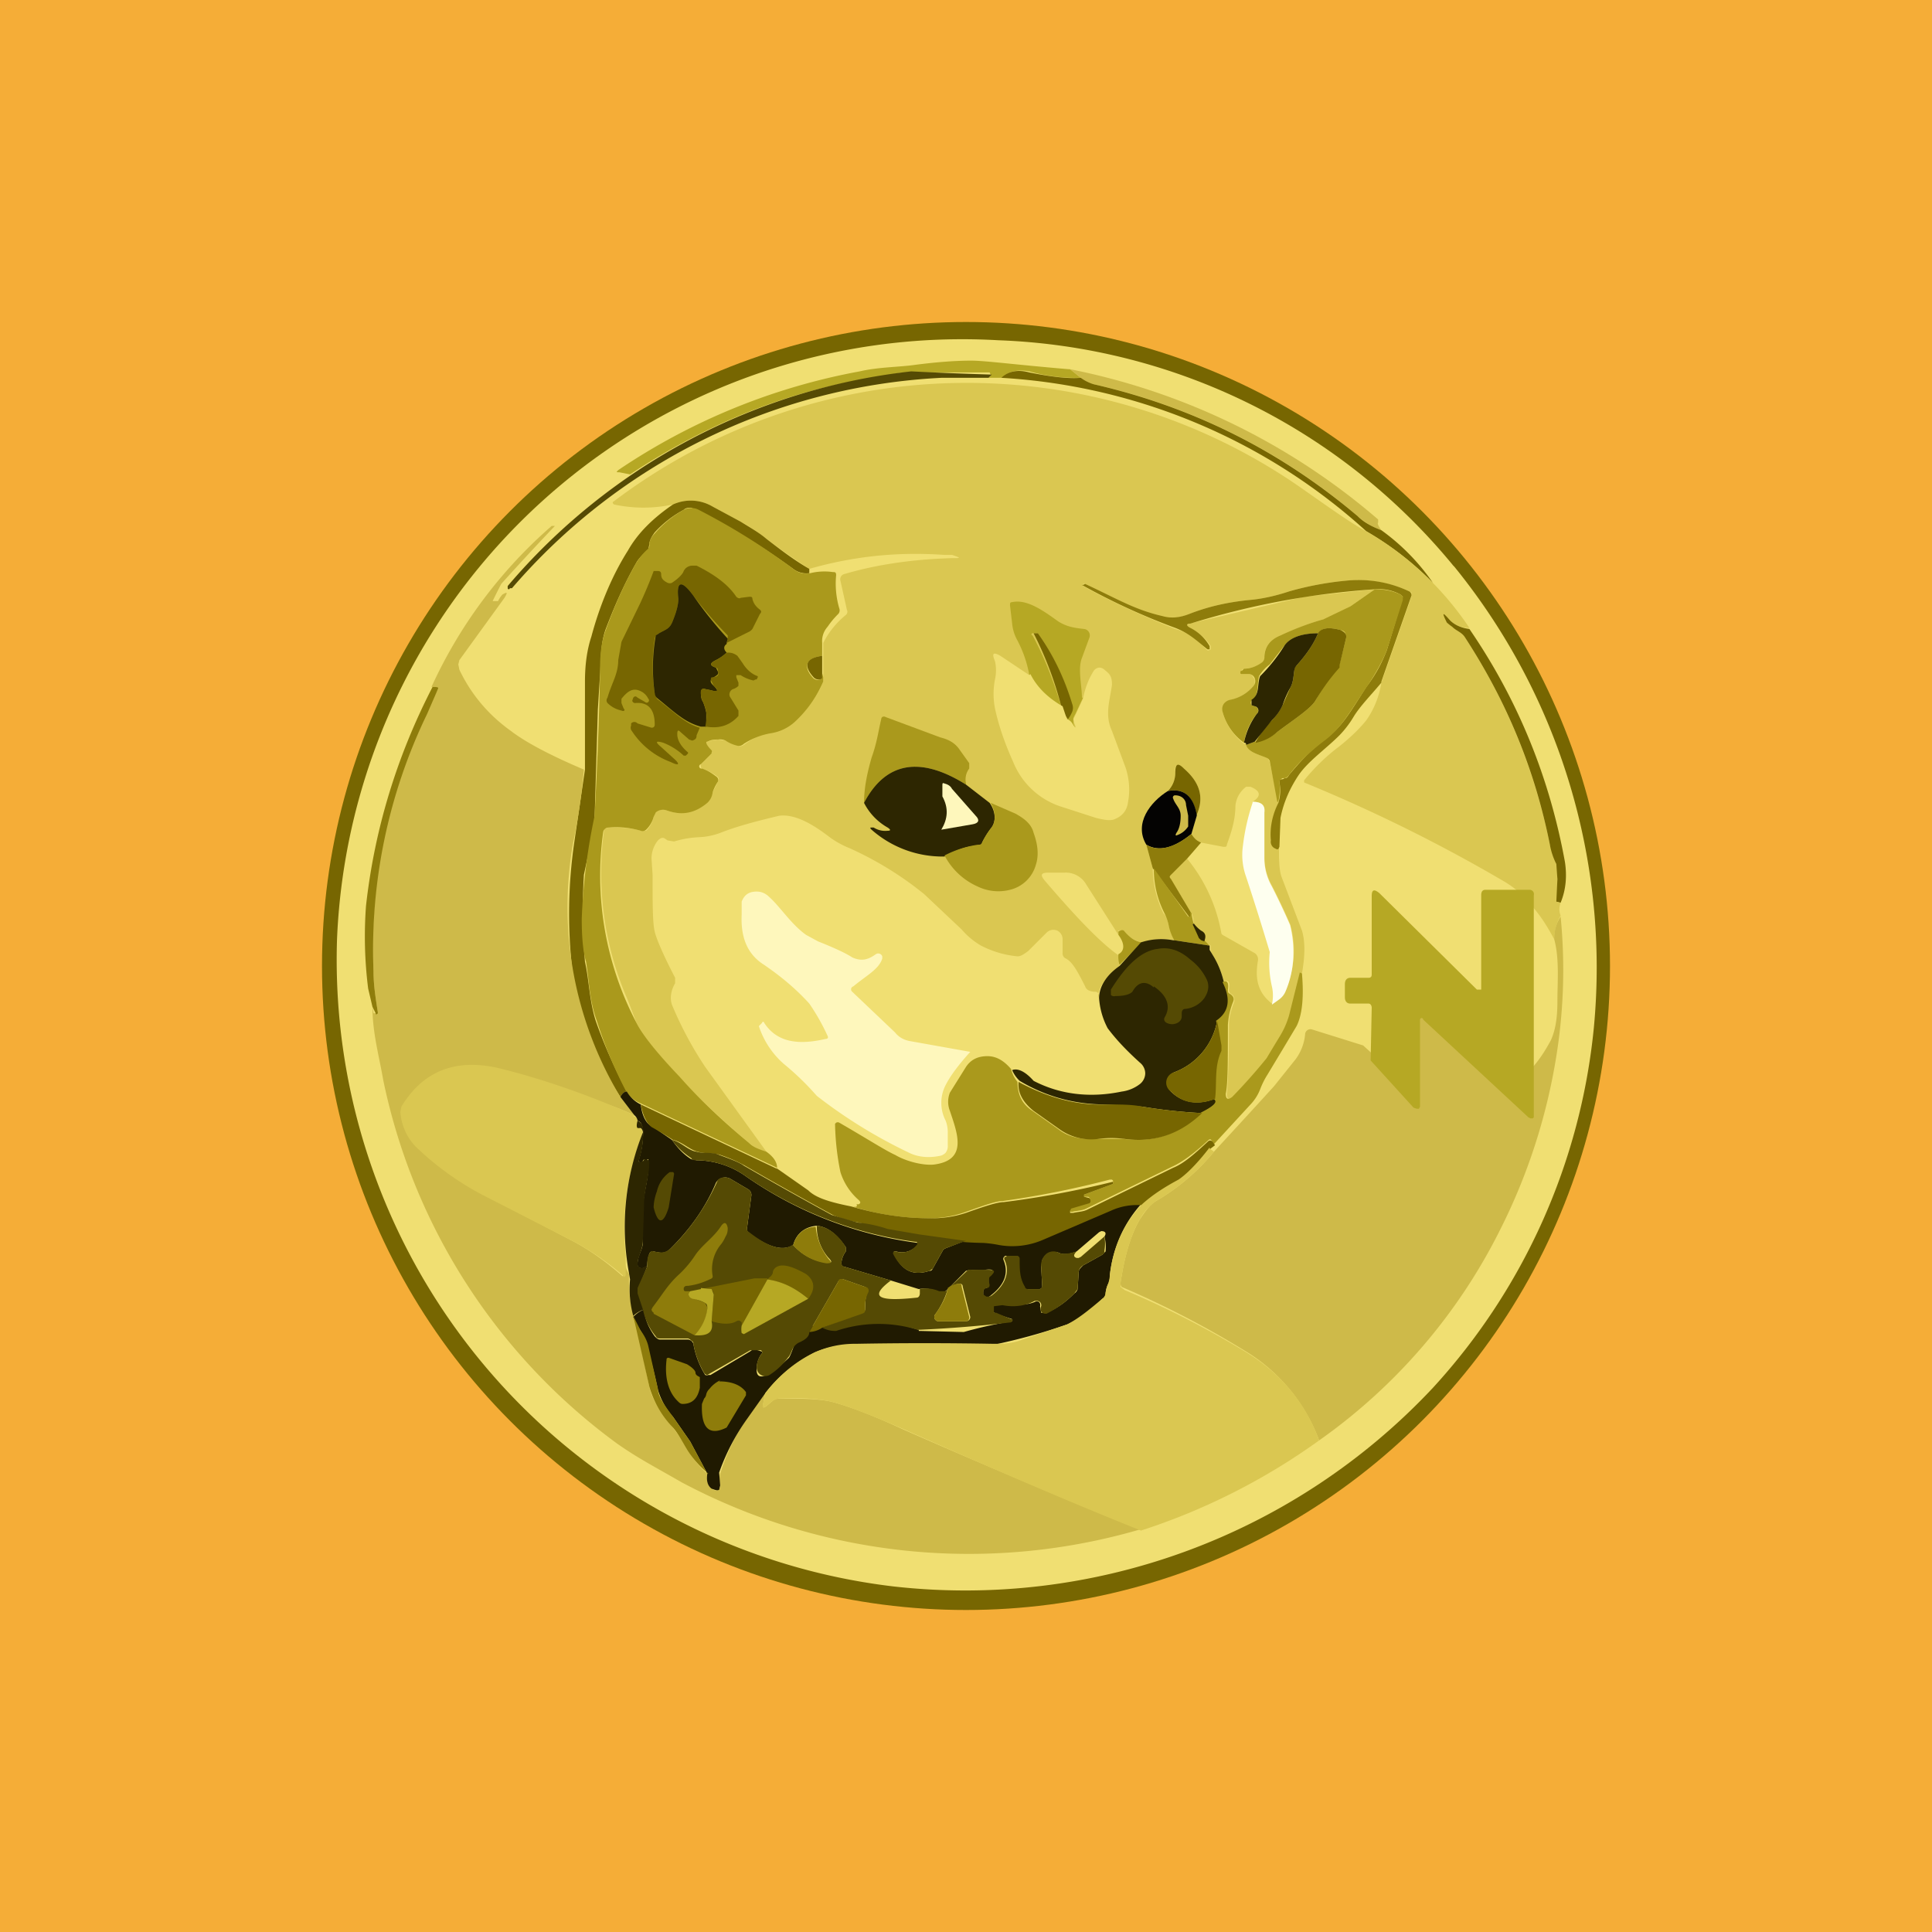 <!-- by TradingView --><svg width="18" height="18" viewBox="0 0 18 18" xmlns="http://www.w3.org/2000/svg"><path fill="#F5AD37" d="M0 0h18v18H0z"/><circle cx="9" cy="9" fill="#776601" r="6"/><path d="M13.55 5.28a5.92 5.92 0 0 1 1.3 4.29 5.8 5.8 0 0 1-1.5 3.36 5.97 5.97 0 0 1-5.03 1.85 5.88 5.88 0 0 1-5.18-6.03A5.83 5.83 0 0 1 9.3 3.17a5.75 5.75 0 0 1 4.24 2.1Z" fill="#F0DF72"/><path d="m9.97 3.44.1.08a1.6 1.6 0 0 1-.48-.06c-.11-.02-.2 0-.25.06H9.2c.02 0 .03-.02.03-.03l-.01-.02h-.74c-.04 0-.1 0-.17.02l-.17.03c-.8.12-1.56.43-2.27.9l-.1-.02c-.03 0-.03 0-.01-.02a5.93 5.93 0 0 1 2.25-.92c.17-.04.37-.04.51-.06.23-.03.4-.04.53-.04s.43.04.91.08Z" fill="#B6A824"/><path d="M12.87 4.94a.66.66 0 0 1-.22-.13 5.68 5.68 0 0 0-2.46-1.23.4.4 0 0 1-.12-.06l-.1-.08a6.26 6.26 0 0 1 2.87 1.4v.03c-.01 0 0 .03.03.07Z" fill="#CEBA49"/><path d="M9.21 3.52h-.44a5.65 5.65 0 0 0-4 1.96h-.02a.01.01 0 0 1-.02 0v-.02a5.77 5.77 0 0 1 3.76-2 39.5 39.5 0 0 0 .75.03l-.03.03Z" fill="#554A04"/><path d="M10.07 3.52a.4.4 0 0 0 .12.06c.92.21 1.74.62 2.46 1.23.06.06.14.1.22.13a2 2 0 0 1 .48.49 2.9 2.9 0 0 0-.62-.48 5.54 5.54 0 0 0-3.4-1.43c.06-.06.15-.08.26-.05.2.04.36.06.48.05Z" fill="#776601"/><path d="M12.73 4.95a2.9 2.9 0 0 1 .96.9c-.08 0-.14-.03-.18-.07-.07-.08-.08-.07-.02.02l.04.04c.04.04.09.05.12.1.39.6.65 1.24.79 1.93l.06.18c.01.03.02.08.01.14v.2c0 .02 0 .02.03.02-.01.03-.02.07 0 .12a.46.46 0 0 0-.06.22c-.06-.11-.12-.21-.2-.3a.92.92 0 0 0-.27-.24 14.74 14.74 0 0 0-1.86-.92v-.02c.09-.11.2-.22.32-.31.14-.11.22-.2.26-.25.07-.1.12-.22.14-.35l.28-.8v-.04l-.02-.01a1.16 1.16 0 0 0-.59-.1c-.21.02-.39.06-.53.1-.12.04-.25.07-.37.08-.2.02-.38.06-.56.13a.42.42 0 0 1-.25.03c-.26-.07-.43-.17-.72-.31h-.02v.02c.27.15.56.28.86.4.14.04.2.1.3.2h.01l.02-.01v-.03a.44.44 0 0 0-.2-.17c-.03-.02-.03-.03 0-.04l1.07-.25.66-.07-.23.16c-.09.06-.17.1-.25.12-.11.03-.24.08-.4.15-.1.04-.15.11-.15.2 0 .03 0 .04-.02.06a.37.37 0 0 1-.17.05l-.02.01v.01c-.01.02-.01.03.01.03h.05c.01 0 .03 0 .04.02l.02.03v.03c0 .02 0 .03-.02.04a.37.37 0 0 1-.2.12.1.1 0 0 0-.08.08.1.1 0 0 0 0 .03c.03.12.1.22.2.3h.02c.02.09.13.1.2.13l.02.04.08.38a.79.79 0 0 0-.07.35c0 .03.01.05.04.07h.01a.02.02 0 0 0 .02 0 .02.02 0 0 0 0-.01l.02-.28c-.02.3-.02.48.01.56l.19.5c.03.1.03.23 0 .4l-.11.38a.78.78 0 0 1-.1.21l-.11.2a5.26 5.26 0 0 1-.32.36c-.04.03-.06.02-.06-.03.01-.09.02-.3.02-.64 0-.07.02-.14.05-.22 0-.03 0-.05-.03-.07a.04.04 0 0 1-.02-.04c.01-.07 0-.09-.05-.08a.78.78 0 0 0-.1-.24.11.11 0 0 1-.02-.05v-.04l-.06-.04c.02-.05 0-.08-.03-.1a.3.3 0 0 1-.07-.06c0-.04 0-.07-.02-.1l-.2-.32v-.04l.16-.15a1.5 1.5 0 0 1 .32.7l.01.01.3.17a.07.07 0 0 1 .03.07c-.03.17 0 .3.13.4l.07-.05a.18.18 0 0 0 .06-.08c.08-.2.1-.4.04-.61a6.44 6.44 0 0 0-.17-.36.55.55 0 0 1-.07-.26v-.42c0-.07-.03-.1-.11-.1.08-.05.08-.1-.02-.14h-.04a.25.25 0 0 0-.1.18c0 .13-.04.25-.08.36 0 .02-.01.02-.03.02l-.21-.04c-.05-.02-.07-.05-.09-.08l.05-.18c.07-.16.03-.3-.12-.43-.06-.05-.09-.04-.08.04 0 .06-.02.11-.07.17-.16.1-.32.3-.2.5l.06.22c0 .15.04.3.1.42.03.03.04.07.05.12l.05.13a.6.6 0 0 0-.3.02.32.32 0 0 1-.17-.1.03.03 0 0 0-.03-.01.03.03 0 0 0-.02 0v.04l-.3-.47a.22.22 0 0 0-.2-.11h-.15c-.07 0-.08.02-.04.07.3.35.52.58.69.7l.01.1c-.13.1-.2.2-.2.3l.01-.03a.04.04 0 0 0-.03-.03c-.06 0-.09-.02-.1-.05-.07-.14-.12-.23-.18-.26a.05.05 0 0 1-.03-.05v-.13a.09.09 0 0 0-.05-.08.09.09 0 0 0-.1.02l-.17.17c-.04.03-.07.05-.1.05a.93.93 0 0 1-.34-.1.69.69 0 0 1-.18-.15l-.35-.33a3.16 3.16 0 0 0-.7-.43.83.83 0 0 1-.18-.1c-.13-.1-.31-.22-.47-.2-.21.05-.4.1-.55.16a.64.64 0 0 1-.2.04.95.95 0 0 0-.23.04l-.06-.01-.03-.02c-.02-.01-.04 0-.06.02a.27.27 0 0 0-.06.17l.01.15c0 .27 0 .45.02.53.01.05.07.2.19.43v.05c-.04.07-.05.14-.03.2a3.38 3.38 0 0 0 .31.58l.57.79a.37.37 0 0 1-.16-.08 8.4 8.4 0 0 1-.65-.61c-.22-.24-.35-.41-.4-.51l-.08-.21a2.95 2.95 0 0 1-.22-1.6l.04-.01c.1 0 .21 0 .3.03h.05a.26.26 0 0 0 .07-.13.09.09 0 0 1 .05-.06.1.1 0 0 1 .07 0c.14.05.26.02.38-.08a.16.16 0 0 0 .05-.09l.05-.1a.04.04 0 0 0 0-.04.5.5 0 0 0-.15-.08.02.02 0 0 1-.01-.02.02.02 0 0 1 0-.02l.1-.1a.03.03 0 0 0 0-.02.02.02 0 0 0 0-.01c-.05-.05-.06-.07-.04-.08a.43.43 0 0 1 .1-.02l.07.01.12.05a.06.06 0 0 0 .05-.01c.08-.06.16-.1.26-.12.1-.02.16-.05.2-.1.13-.11.23-.24.28-.37v-.36a.8.8 0 0 1 .21-.26.04.04 0 0 0 .01-.05l-.06-.27a.05.05 0 0 1 .03-.06c.34-.1.68-.14 1.01-.15.08 0 .09 0 0-.03H8.8c-.43-.03-.84.01-1.26.13a6.99 6.99 0 0 1-.4-.28 1.76 1.76 0 0 0-.24-.16 19.5 19.5 0 0 1-.26-.14.4.4 0 0 0-.37-.02 1.3 1.3 0 0 1-.55 0c-.01-.01-.02-.02 0-.03a5.45 5.45 0 0 1 6.38-.14c.3.21.51.36.63.42Z" fill="#DAC751"/><path d="M7.54 5.3v.04a.2.2 0 0 1-.15-.04 6.1 6.1 0 0 0-.95-.57c-.02 0-.05 0-.07.02a1 1 0 0 0-.27.21c-.03.04-.05.08-.05.11l-.01.05c-.06.05-.1.1-.11.12-.12.21-.21.42-.29.63-.05.15-.04.29-.05.42l-.02.32-.03 1c0 .08-.04.26-.1.54a5.55 5.55 0 0 0 .01.81c.04.18.04.36.1.55.08.23.18.45.29.66-.02 0-.04.01-.06.05-.24-.37-.4-.77-.45-1.2a4.63 4.63 0 0 1 .02-1.17l.1-.68v-.82c0-.16.02-.3.06-.42.08-.3.2-.58.34-.8.09-.16.23-.3.42-.43a.4.4 0 0 1 .37.02l.26.14c.08.05.17.1.24.16.13.1.26.2.4.28Z" fill="#776601"/><path d="M7.55 5.34a.55.55 0 0 1 .21-.01c.02 0 .03 0 .03.03-.01.1 0 .21.03.31a.05.05 0 0 1-.01.05.78.78 0 0 0-.1.12.2.2 0 0 0-.05.15v.12c-.15.02-.18.1-.09.2a.06.06 0 0 0 .07.02l.02-.01v-.05l.01.04v.04a1.1 1.1 0 0 1-.27.38.43.43 0 0 1-.21.1.67.67 0 0 0-.26.1.07.07 0 0 1-.05.02.34.34 0 0 1-.12-.05.12.12 0 0 0-.07-.01c-.03 0-.06 0-.1.02-.02 0-.01.03.04.08a.02.02 0 0 1 0 .02v.01l-.1.1a.02.02 0 0 0 .01.04c.06.02.1.05.14.08a.04.04 0 0 1 .01.04.44.44 0 0 0-.05.1.16.16 0 0 1-.05.1c-.12.1-.24.12-.38.07a.1.1 0 0 0-.1.02l-.02.04a.26.26 0 0 1-.07.12.05.05 0 0 1-.05.01.81.81 0 0 0-.3-.03.05.05 0 0 0-.05.04 2.95 2.95 0 0 0 .31 1.78c.05.1.18.27.4.5.15.17.36.38.65.62.04.04.1.06.16.08.07.05.1.1.1.15l-1.27-.6a.3.3 0 0 1-.13-.1 4.07 4.07 0 0 1-.28-.67c-.07-.19-.07-.37-.1-.55-.03-.1-.04-.24-.04-.4a5.55 5.55 0 0 1 .12-.96 42.98 42.98 0 0 0 .05-1.3c0-.14 0-.28.05-.42.08-.22.17-.43.29-.64a.65.65 0 0 1 .1-.12.05.05 0 0 0 .02-.05c0-.03.02-.07.05-.1a1 1 0 0 1 .27-.22.15.15 0 0 1 .14 0c.31.16.6.34.88.55.05.04.1.05.16.04Z" fill="#AA991C"/><path d="M5.44 7.17c-.02.22-.05.45-.1.68a3.43 3.43 0 0 0 .44 2.37l.13.17c-.44-.2-.62-.18-1.04-.28-1.37-.32-1.03.67-.38 1.01l.86.45c.13.07.28.17.45.32l.02-.01v-.18c0 .06 0 .11.04.17v.05c0 .12.01.23.05.34l.14.66c.02.11.1.23.21.37.04.05.1.13.15.23.05.07.1.14.18.21-.01.06 0 .1.04.14.03.02.05.02.07 0a.04.04 0 0 0 .01-.04.22.22 0 0 1 0-.1 2 2 0 0 1 .25-.52l.17-.24-.02.11c0 .04 0 .04.03.02l.06-.05a.08.08 0 0 1 .05-.02c.2 0 .37 0 .5.03.15.04.37.12.67.26.73.32 1.46.63 2.2.93a5.7 5.7 0 0 1-4.27-.44c-.26-.15-.4-.22-.6-.36a5.6 5.6 0 0 1-2.18-3.39c-.04-.23-.1-.44-.1-.68l.01.06h.02l.02-.01c-.02-.13-.04-.25-.04-.38a5.04 5.04 0 0 1 .6-2.63c0-.02-.01-.02-.06-.02a4.42 4.42 0 0 1 1.12-1.5h.03a25.28 25.28 0 0 0-.5.54 5.14 5.14 0 0 0-.08.16h.05a.28.28 0 0 1 .04-.06c.05-.03.05-.02.02.03l-.42.58-.01.04.01.05c.11.23.27.42.48.57.13.1.35.22.68.36Z" fill="#CEBA49"/><path d="m6.77 6 .01-.05v-.03a3.72 3.72 0 0 1-.32-.37c-.11-.15-.16-.14-.14.03 0 .04-.01.1-.05.2-.03.08-.06.08-.13.12a.07.07 0 0 0-.04.05 1.7 1.7 0 0 0 0 .51l.02.05c.17.13.26.23.4.27l-.03.07c0 .03-.01.04-.04.05l-.03-.01-.08-.07c-.02-.02-.03-.02-.03.02 0 .06.04.12.1.17v.01l-.02.02h-.02a.6.6 0 0 0-.19-.12c-.07-.02-.08-.01-.02.04l.11.1c.07.06.06.08-.02.04a.74.74 0 0 1-.37-.3.05.05 0 0 1 0-.04v-.02a.04.04 0 0 1 .06 0l.13.04c.02 0 .03-.01.03-.03 0-.14-.06-.21-.18-.2-.01 0-.02 0-.03-.02l.01-.03c.01-.01.02-.02.04 0l.07.04a.02.02 0 0 0 .03 0 .02.02 0 0 0 0-.03.15.15 0 0 0-.07-.07c-.08-.04-.13.01-.18.07v.04l.02.05c.02.02 0 .03-.02.02a.26.26 0 0 1-.13-.07.04.04 0 0 1 0-.05c.04-.14.1-.22.1-.35l.03-.17.17-.35a3.86 3.86 0 0 0 .13-.31h.04c.02 0 .03.01.03.03 0 .04.02.06.06.08a.05.05 0 0 0 .04 0c.06-.04.1-.08.11-.11a.09.09 0 0 1 .08-.05h.04c.16.08.29.17.37.29.01.01.03.02.04.01l.08-.01c.02 0 .03 0 .03.02.01.04.03.07.07.1.01.01.02.02 0 .04l-.07.14a.1.1 0 0 1-.04.03l-.2.1Z" fill="#776601"/><path d="M12.87 6.36c-.1.12-.2.22-.26.32a.94.94 0 0 1-.13.17c-.13.13-.29.24-.38.37-.08.12-.14.25-.17.4l-.01.27-.01.02a.02.02 0 0 1-.02 0l-.02-.01a.07.07 0 0 1-.03-.07c-.01-.11.01-.23.07-.35a.38.38 0 0 0 .01-.19c0-.02 0-.03.03-.03l.02-.01c.02 0 .03-.01.04-.03.1-.12.2-.23.32-.32.17-.12.24-.25.4-.5.1-.13.15-.24.19-.34a27.5 27.5 0 0 0 .15-.5l-.02-.02a.42.42 0 0 0-.24-.05 7.47 7.47 0 0 0-1.72.32c-.04 0-.04.02 0 .04.08.04.14.1.18.17v.03h-.02c-.1-.08-.17-.15-.3-.2a6.14 6.14 0 0 1-.87-.4h.01l.02-.01c.3.14.46.24.72.3.07.02.15.02.25-.02.18-.07.36-.11.56-.13.12-.01.25-.04.37-.08.14-.04.32-.08.53-.1.2-.02.4.01.59.1a.04.04 0 0 1 .02.04l-.28.8Z" fill="#8E7C0B"/><path d="M6.77 6c-.03.02-.03.05 0 .08a.4.4 0 0 1-.1.07c-.06.03-.06.05 0 .07l.02.04c.02.05-.13.05-.04.13.05.05.04.06-.03.04l-.05-.01c-.02-.01-.03 0-.04.02 0 .04 0 .07.02.1a.5.5 0 0 1 .03.1v.13h-.05c-.15-.04-.24-.13-.4-.26a.07.07 0 0 1-.03-.05 1.7 1.7 0 0 1 .01-.54l.03-.02c.07-.04.1-.04.13-.12.04-.1.05-.16.05-.2-.02-.17.03-.18.14-.03a3.72 3.72 0 0 0 .32.4l-.01.04Z" fill="#2D2601"/><path d="m11.9 7.47-.07-.38a.05.05 0 0 0-.03-.03c-.07-.03-.17-.05-.19-.12l.08-.03a.41.41 0 0 0 .21-.09c.13-.1.32-.22.36-.3a2.08 2.08 0 0 1 .22-.33l.06-.24c0-.04 0-.07-.05-.08-.11-.03-.18-.02-.2.03-.16 0-.27.04-.32.11l-.14.18a.38.38 0 0 0-.1.11c-.02.08 0 .17-.06.22-.02.01-.02.03-.01.05l.03.01a.04.04 0 0 1 .03.03.04.04 0 0 1-.01.04.56.56 0 0 0-.12.27.52.52 0 0 1-.2-.29.09.09 0 0 1 .01-.07.1.1 0 0 1 .06-.04.37.37 0 0 0 .21-.12.07.07 0 0 0 .02-.08.06.06 0 0 0-.06-.04h-.05c-.02 0-.03 0-.02-.03h.01l.02-.02c.07 0 .13-.03.17-.06a.06.06 0 0 0 .02-.04c0-.1.05-.17.15-.21.15-.07.29-.12.4-.15l.25-.12.23-.16c.08 0 .16.01.24.05l.02.02v.03l-.15.47c-.04.1-.1.21-.18.33-.17.25-.24.39-.4.51-.13.1-.24.2-.33.32a.07.07 0 0 1-.04.03h-.02c-.02.01-.03.02-.03.04.01.07 0 .13-.01.18Z" fill="#AA991C"/><path d="m10.09 6.5-.07.15a.3.3 0 0 0-.02.04v.05c.02.05.02.05-.01 0a.1.1 0 0 0-.05-.04.31.31 0 0 0 .04-.07.1.1 0 0 0 0-.07 2.09 2.09 0 0 0-.31-.66h-.04a.01.01 0 0 0-.01 0 .01.01 0 0 0 0 .02c.12.22.2.44.27.67a.87.87 0 0 1-.3-.3 1.11 1.11 0 0 0-.12-.34.4.4 0 0 1-.04-.14l-.02-.17c0-.02 0-.03.02-.03.14-.03.29.08.43.18.08.05.15.06.24.07a.06.06 0 0 1 .05.08l-.07.19c-.04.1 0 .26 0 .37Z" fill="#B6A824"/><path d="M13.69 5.86c.46.67.75 1.4.89 2.17.02.13.01.26-.04.38l-.04-.01.01-.21-.01-.14a.66.66 0 0 1-.06-.18c-.14-.7-.4-1.33-.79-1.93-.03-.05-.08-.06-.12-.1a.56.56 0 0 1-.05-.04c-.05-.1-.04-.1.03-.02.04.04.1.07.18.08ZM11.7 6.91c.04-.07.09-.14.15-.2.05-.05.08-.1.1-.14l.07-.16c.03-.05.03-.11.04-.17 0-.01 0-.03.02-.04.09-.1.16-.2.2-.3.03-.05.1-.06.21-.03.04.02.06.04.05.08l-.06.25a.23.23 0 0 1 0 .02c-.09.1-.16.2-.22.3-.04.08-.23.2-.36.3a.41.41 0 0 1-.2.1Z" fill="#776601"/><path d="M12.28 5.9c-.04.1-.11.2-.2.3a.07.07 0 0 0-.02.04c-.01.06-.01.12-.04.17a.92.92 0 0 0-.07.16.45.45 0 0 1-.1.14l-.16.2-.08.03c0-.02-.01-.02-.02-.02.02-.1.06-.19.12-.27a.04.04 0 0 0-.02-.07l-.03-.01v-.05c.08-.05.05-.14.08-.22a1.6 1.6 0 0 0 .23-.29c.05-.07.16-.11.31-.11Z" fill="#2D2601"/><path d="M9.95 6.7a.36.36 0 0 1-.06-.11 3.3 3.3 0 0 0-.26-.69h.04c.15.21.25.43.32.66a.1.1 0 0 1 0 .07.31.31 0 0 1-.04.07ZM6.57 6.77a.38.38 0 0 0 .01-.14.5.5 0 0 0-.03-.09.18.18 0 0 1-.02-.1c0-.02.02-.03.04-.02l.05.01c.07.02.08 0 .03-.04l-.02-.04a.03.03 0 0 1 0-.04h.02l.03-.01c.01-.01.02-.02.01-.04 0-.03-.01-.04-.02-.04-.06-.02-.06-.04 0-.07a.4.4 0 0 0 .1-.07c.03 0 .06 0 .1.03l.05.07c.03.05.08.1.14.12v.01l-.01.02h-.01l-.02.01a.35.35 0 0 1-.12-.05h-.04v.02l.02.05v.03a.12.12 0 0 1-.05.03.05.05 0 0 0-.03.03.05.05 0 0 0 0 .04l.08.13v.05c-.08.09-.18.12-.3.1Z" fill="#776601"/><path d="M9.6 6.28c.06.12.16.22.3.3l.04.12a.1.1 0 0 1 .05.04c.03.05.04.05.02 0L10 6.7V6.7l.02-.04.07-.15c.02-.1.05-.18.1-.26a.07.07 0 0 1 .05-.03.07.07 0 0 1 .05.02c.05.04.07.06.07.14-.02.15-.07.28 0 .43l.13.35c.03.1.04.2.02.31-.01.08-.05.13-.12.16-.04.02-.1.01-.18-.01l-.34-.11a.72.72 0 0 1-.43-.41c-.09-.2-.14-.36-.17-.5a.7.7 0 0 1 0-.27.39.39 0 0 0 0-.17c-.03-.07-.02-.09.05-.05l.27.18Z" fill="#F0DF72"/><path d="M7.66 6.11V6.32a.05.05 0 0 1-.04.01.06.06 0 0 1-.04-.02c-.1-.11-.07-.18.08-.2Z" fill="#776601"/><path d="M4.02 6.4c.05 0 .07 0 .06.02l-.1.23a5.04 5.04 0 0 0-.5 2.4c0 .13.02.25.04.38 0 .01 0 .02-.02.02H3.5v-.01l-.03-.06-.04-.17a3.85 3.85 0 0 1-.02-.77c.08-.72.29-1.4.62-2.04Z" fill="#8E7C0B"/><path d="M9 7.31c-.43-.27-.75-.21-.95.17 0-.14.03-.28.07-.42.05-.14.06-.23.09-.36a.03.03 0 0 1 .01-.02.03.03 0 0 1 .03 0l.51.19c.08.02.13.05.17.1l.1.14v.05A.17.17 0 0 0 9 7.3Z" fill="#AA991C"/><path d="M11.15 7.6c-.03-.18-.12-.26-.27-.23a.24.24 0 0 0 .07-.17c0-.08.02-.1.08-.04.15.13.19.27.12.43Z" fill="#776601"/><path d="m9 7.31.22.17c.05.07.07.17.01.24a.8.8 0 0 0-.08.13c0 .02-.02.03-.04.03-.1 0-.2.04-.31.1a1 1 0 0 1-.68-.25c-.02-.02-.01-.02 0-.02h.02a.2.2 0 0 0 .13.03c.03 0 .03-.01 0-.03a.55.55 0 0 1-.22-.23c.2-.38.52-.44.95-.17Z" fill="#2D2601"/><path d="M8.77 7.73c.06-.1.07-.2.01-.31v-.1c0-.02 0-.03.02-.02.04.01.06.03.07.05l.22.25c.04.04.03.07-.03.08l-.29.05Z" fill="#FEF7BC"/><path d="m11.15 7.6-.05.17c-.16.13-.3.17-.42.1-.12-.2.04-.4.2-.5.15-.03.24.05.27.22Z" fill="#040302"/><path d="M11 7.6c0-.07-.05-.1-.07-.16a.02.02 0 0 1 0-.02.02.02 0 0 1 .02-.01c.06 0 .1.04.1.09l.02.1v.1a.2.2 0 0 1-.1.08c-.02.01-.02 0-.01-.02.03-.04.04-.1.04-.16Z" fill="#CEBA49"/><path d="M8.8 7.97a.99.99 0 0 1 .31-.1c.02 0 .03 0 .04-.02a.8.8 0 0 1 .08-.13c.06-.07.04-.17 0-.24l.23.1c.09.05.15.1.17.18.04.11.05.21.02.3a.33.33 0 0 1-.24.23.44.44 0 0 1-.3-.03.64.64 0 0 1-.31-.29Z" fill="#AA991C"/><path d="M11.67 7.47c.08 0 .12.03.11.1V8c0 .1.03.19.07.26a6.83 6.83 0 0 1 .17.36c.05.21.04.42-.04.61a.18.18 0 0 1-.06.08 3.2 3.2 0 0 1-.07.05.38.38 0 0 0 0-.17.98.98 0 0 1-.02-.32 26.62 26.62 0 0 0-.22-.7.6.6 0 0 1-.03-.29 2 2 0 0 1 .09-.4Z" fill="#FEFFEF"/><path d="M11.1 7.77c.02.03.04.06.09.08l-.13.15-.15.15c-.01.01-.02.02 0 .04l.19.32v.02c-.01.02-.02.02-.03 0l-.33-.44-.06-.22c.11.07.26.03.42-.1Z" fill="#8E7C0B"/><path d="m11.1 8.51.02.1h-.01s-.01 0 0 0a3.43 3.43 0 0 1 .08.15h.03l.05.05-.33-.05a.49.49 0 0 1-.05-.13.46.46 0 0 0-.04-.12.9.9 0 0 1-.1-.42l.32.45h.02V8.5Z" fill="#AA991C"/><path d="M9.04 9.8c-.11.12-.19.23-.23.31a.36.36 0 0 0 0 .33.3.3 0 0 1 .02.12v.11a.1.1 0 0 1-.02.07.1.1 0 0 1-.06.03c-.1.02-.2.01-.28-.03a4.65 4.65 0 0 1-.86-.53 2.57 2.57 0 0 0-.31-.3.8.8 0 0 1-.23-.35l.03-.03a.01.01 0 0 1 .02 0c.13.2.35.2.57.15.02 0 .03-.01.02-.03a2 2 0 0 0-.17-.3c-.1-.11-.23-.23-.42-.36-.16-.1-.22-.26-.21-.47V8.4c.02-.05.05-.08.1-.09.06-.01.11 0 .16.05.1.09.2.25.34.35l.11.06c.15.06.26.11.32.15.09.04.15.02.22-.03a.04.04 0 0 1 .06.02v.02c-.03.1-.15.16-.27.26a.03.03 0 0 0-.02.02.03.03 0 0 0 .01.03l.4.38c.03.04.08.07.14.08l.56.1Z" fill="#FEF7BC"/><path d="M14.54 8.54a5.06 5.06 0 0 1-.05 1.36 5.51 5.51 0 0 1-.51 1.55 5.29 5.29 0 0 1-1.69 1.97 1.64 1.64 0 0 0-.7-.84 8.74 8.74 0 0 0-1.14-.59.06.06 0 0 1-.01-.04c.03-.2.08-.42.18-.59.06-.09.1-.14.15-.17a2 2 0 0 0 .54-.46 105.12 105.12 0 0 0 .56-.61l.2-.25a.46.46 0 0 0 .09-.24.05.05 0 0 1 .06-.04l.48.15.43.39h.02a.03.03 0 0 0 .03 0V9.4l.01-.01h.01l.93.81.02.01a.03.03 0 0 0 .03-.01v-.16c.12-.1.2-.22.27-.35.04-.09.06-.2.06-.36 0-.18.02-.4-.03-.58 0-.08.02-.15.06-.21Z" fill="#CEBA49"/><path d="M11.12 8.6a.3.3 0 0 0 .07.07c.04.02.05.05.03.1l-.03-.01-.02-.02a3.26 3.26 0 0 0-.06-.13h.01Z" fill="#2D2601"/><path d="m10.64 8.78-.21.21a.28.28 0 0 1-.01-.1c.06-.03.06-.1 0-.18v-.03a.03.03 0 0 1 .02-.01.03.03 0 0 1 .03 0c.05.06.1.1.17.11Z" fill="#AA991C"/><path d="m10.94 8.76.33.05v.04l.03.05c.05.08.08.16.1.24.08.16.06.29-.06.37a.63.63 0 0 1-.4.48.1.1 0 0 0-.06.08.1.1 0 0 0 .03.1c.1.1.24.13.4.07.05.02 0 .07-.12.13-.19-.01-.37-.03-.55-.06l-.34-.02c-.28 0-.55-.07-.8-.22a.3.3 0 0 1-.07-.1c.05-.02.12.01.2.1.25.13.53.16.82.1a.35.35 0 0 0 .17-.07.13.13 0 0 0 .05-.1.13.13 0 0 0-.05-.1c-.11-.1-.21-.2-.3-.32a.7.7 0 0 1-.08-.28c0-.1.06-.21.19-.3l.2-.22a.6.6 0 0 1 .3-.02Z" fill="#2D2601"/><path d="M10.75 9.2c-.08-.07-.15-.05-.2.04-.03.03-.09.04-.16.04a.04.04 0 0 1-.04-.01v-.05c.1-.16.25-.36.44-.38.11-.02.21.02.3.1a.5.5 0 0 1 .15.18c.03.06.02.12-.02.18a.25.25 0 0 1-.18.1c-.02 0-.03.02-.03.04v.03c0 .03-.02.05-.04.06a.11.11 0 0 1-.1 0c-.02-.01-.03-.03-.02-.05.06-.1.03-.2-.1-.29Z" fill="#554A04"/><path d="M12.13 9.07c.02.23 0 .39-.05.49a108.14 108.14 0 0 1-.27.45.76.76 0 0 0-.07.14.43.43 0 0 1-.08.13l-.35.38-.02-.03c-.01-.02-.02-.02-.04 0-.13.12-.24.2-.33.24l-.8.39c-.04.02-.09.02-.13.03h-.02v-.02l.01-.02.17-.05v-.02c.01-.02 0-.02-.01-.03h-.04v-.02l.27-.1V11l-.01-.01h-.02a8.7 8.7 0 0 1-1 .2c-.06 0-.17.04-.34.1a1 1 0 0 1-.34.06 2.4 2.4 0 0 1-.72-.11c.04.01.05 0 .04-.02H8c.02-.01.02-.02 0-.04a.57.57 0 0 1-.17-.26 2.43 2.43 0 0 1-.05-.45l.01-.01a.03.03 0 0 1 .03 0c.26.15.43.26.52.3.1.06.26.1.36.09.32-.04.22-.29.15-.5a.23.23 0 0 1 0-.17l.15-.24c.04-.06.1-.1.2-.1.09 0 .16.05.22.12a.3.3 0 0 0 .06.12c0 .1.03.2.14.27l.24.17c.1.08.23.1.37.09h.23c.28.04.52-.04.72-.24.12-.06.17-.1.13-.13.02-.14 0-.3.06-.45v-.05l-.04-.23c.12-.08.14-.2.06-.36.04-.02.06 0 .05.07 0 .02 0 .03.02.04.03.02.04.04.03.07a.68.68 0 0 0-.05.22c0 .34 0 .55-.02.64 0 .05.02.06.06.03a5.22 5.22 0 0 0 .32-.36l.12-.2a.78.78 0 0 0 .09-.2l.1-.4Z" fill="#AA991C"/><path d="m11.34 9.51.04.23v.05c-.07.15-.04.3-.06.45-.17.06-.3.04-.41-.07a.1.1 0 0 1 .03-.18.63.63 0 0 0 .4-.48Z" fill="#776601"/><path d="M5.9 10.4c.02 0 .04.02.04.04v.06a.06.06 0 0 1 .04.03.06.06 0 0 1 0 .05c-.14.37-.19.74-.15 1.12v.18c-.01.02-.02.02-.03 0a2.5 2.5 0 0 0-.45-.31l-.86-.44a2.73 2.73 0 0 1-.62-.45.52.52 0 0 1-.14-.32l.01-.05c.2-.33.5-.45.9-.36.41.1.84.25 1.27.44Z" fill="#DAC751"/><path d="M11.2 10.37c-.21.2-.45.28-.73.24a.93.93 0 0 0-.23 0 .51.51 0 0 1-.37-.09l-.24-.17c-.1-.08-.15-.17-.14-.27.26.14.53.22.81.21.14 0 .25 0 .34.02.18.03.36.05.55.06Z" fill="#776601"/><path d="M5.84 10.17a.3.3 0 0 0 .13.12c.01.1.05.18.1.2l.19.13c.05.07.1.13.18.18l.05.01a.8.8 0 0 1 .46.15 3.62 3.62 0 0 0 1.6.62.02.02 0 0 1 0 .02c-.06.06-.12.08-.2.06h-.02a.02.02 0 0 0 0 .02c.07.16.18.21.33.16.01 0 .02 0 .03-.02l.1-.18.02-.01.18-.07.16.01c.03 0 .08 0 .15.02.14.02.27 0 .4-.05l.63-.27c.1-.05.2-.06.3-.05-.16.18-.26.4-.29.66 0 .03 0 .06-.02.09a.3.3 0 0 0-.02.08c0 .02-.01.04-.03.05-.12.12-.23.2-.33.24a5.43 5.43 0 0 1-.69.19H7.97a.9.9 0 0 0-.38.07c-.17.09-.33.21-.46.38l-.17.24a2 2 0 0 0-.26.5l.01.12-.01.04c-.02.01-.04 0-.07-.01-.04-.03-.05-.08-.04-.14l-.16-.3-.16-.23a.66.66 0 0 1-.14-.25 5.75 5.75 0 0 0-.1-.4.46.46 0 0 0-.06-.15.8.8 0 0 1-.07-.13.27.27 0 0 1 .1-.07c.01.1.05.18.1.25.02.02.03.03.05.03h.26a.06.06 0 0 1 .05.04.82.82 0 0 0 .11.29.04.04 0 0 0 .03 0h.02l.37-.22c.02-.02.05-.02.1 0 .01 0 .02.01 0 .03a.24.24 0 0 0-.04.12c-.02.22.27-.06.3-.09.03-.04.07-.22.14-.26.32-.16.65-.13 1.07 0v.01h.01l.41.01a3.92 3.92 0 0 1 .45-.1v-.02l-.15-.05c-.07-.03-.02-.11.03-.1.11.01.24.03.33-.01a.04.04 0 0 1 .04 0 .04.04 0 0 1 .01.04l.01.06h.05c.1-.04.18-.1.26-.18a.07.07 0 0 0 .03-.04l.01-.16c0-.02.02-.04.04-.06l.18-.1.03-.03a.4.4 0 0 0-.01-.14c.02-.03.01-.05-.03-.05l-.02.01-.21.18c-.08.03-.13.03-.17.01a.1.1 0 0 0-.06 0 .11.11 0 0 0-.05.02.13.13 0 0 0-.04.05l-.01.06.01.18c0 .02-.01.03-.03.03h-.11c-.02 0-.03 0-.03-.02a.51.51 0 0 1-.05-.25c0-.03-.01-.04-.03-.04h-.09c-.01 0-.03.02-.02.04.05.12.01.23-.12.33-.02.02-.05.02-.07 0v-.03c0-.01 0-.03.02-.04.02 0 .03-.01.03-.03v-.08c.06-.05.05-.07-.03-.06-.03.01-.08 0-.14 0l-.04.01-.16.16-.01.01a.15.15 0 0 1-.04.03h-.04a.3.3 0 0 0-.19-.03l-.26-.08-.44-.13c-.02 0-.02-.02-.02-.04a.2.2 0 0 1 .04-.1v-.04c-.08-.12-.17-.19-.27-.2-.11.01-.19.07-.22.18-.1.06-.23.02-.41-.11a.05.05 0 0 1-.02-.05l.04-.3a.06.06 0 0 0-.03-.06l-.17-.1a.1.1 0 0 0-.13.04c-.1.24-.25.44-.42.61-.06.06-.1.04-.16.03-.02 0-.03 0-.04.02a.34.34 0 0 0-.02.11c-.03.03-.05.03-.08.02l-.01-.02v-.02c0-.07.05-.13.05-.2v-.33c.01-.15.06-.28.05-.42v-.02H6l-.02.03h-.02l-.01-.01v-.01a.8.8 0 0 0 .04-.3l-.02-.05a.11.11 0 0 0-.03-.02.08.08 0 0 0-.03-.05l-.13-.17c.02-.04.04-.05.06-.05Z" fill="#201A01"/><path d="m7.23 10.88.3.21c.07.07.2.11.4.15.24.07.48.11.73.11A1 1 0 0 0 9 11.3c.17-.06.29-.1.35-.1a8.7 8.7 0 0 0 1.02-.19v.02l-.27.1v.02l.04.01c.01 0 .02.01.02.03v.01l-.01.01-.17.05-.01.02v.02H10c.04-.01.09-.01.13-.03l.8-.39c.1-.04.2-.13.33-.25.02-.01.03 0 .04.01l.02.03-.04.03c-.13.16-.23.26-.3.3a2.2 2.2 0 0 0-.33.23.58.58 0 0 0-.3.05l-.63.27a.72.72 0 0 1-.41.05 1.1 1.1 0 0 0-.15-.02 2.97 2.97 0 0 1-.6-.07 2.04 2.04 0 0 1-.28-.05L8 11.39a1.02 1.02 0 0 1-.24-.07 38.68 38.68 0 0 1-.82-.46 1.39 1.39 0 0 0-.23-.1c-.06-.02-.15-.01-.21-.03-.08-.02-.14-.09-.23-.11a3.93 3.93 0 0 0-.2-.12c-.04-.03-.08-.1-.1-.21l1.27.6Z" fill="#776601"/><path d="m6.03 11.8-.08.2v.05l.05.15a.28.28 0 0 0-.1.06.95.95 0 0 1-.03-.34l-.01-.06a2.37 2.37 0 0 1 .13-1.31.06.06 0 0 0-.02-.04h-.03c-.01-.01-.01-.03 0-.07l.03.02.02.04a.8.8 0 0 1-.04.32.02.02 0 0 0 .03 0s.02 0 .02-.02h.03l.02.02c0 .14-.05.27-.05.41l-.01.33c0 .07-.04.14-.05.2v.03l.02.02c.02.01.04 0 .07-.02Z" fill="#2D2601"/><path d="m9 11.56-.19.07-.02.01-.1.18-.03.02c-.15.05-.26 0-.34-.16a.02.02 0 0 1 .01-.02h.01c.09.02.15 0 .2-.06a.02.02 0 0 0 0-.03h-.01a3.62 3.62 0 0 1-1.58-.61.8.8 0 0 0-.46-.15c-.02 0-.04 0-.05-.02a.68.68 0 0 1-.18-.17c.09.02.15.1.23.11.06.02.15 0 .21.03.11.04.19.07.23.1a37.87 37.87 0 0 0 .82.46l.24.07c.1.01.19.03.28.06l.29.05.43.06Z" fill="#554A04"/><path d="m11.27 10.7.04.03a2 2 0 0 1-.54.46.51.51 0 0 0-.15.17c-.1.17-.15.4-.18.59v.04l.04.03c.38.16.75.35 1.1.56.34.2.58.48.71.84a6 6 0 0 1-1.66.84c-.75-.3-1.48-.62-2.2-.94-.3-.13-.53-.22-.68-.26-.13-.03-.3-.04-.5-.03l-.05.02-.06.05c-.03.02-.04.02-.03-.02l.02-.1c.13-.17.29-.3.46-.38a.9.9 0 0 1 .38-.08 34.8 34.8 0 0 1 1.29 0c.07 0 .15 0 .24-.03l.44-.15c.1-.05.2-.13.33-.24a.07.07 0 0 0 .03-.05.3.3 0 0 1 .02-.08.27.27 0 0 0 .02-.09c.03-.26.13-.48.3-.66.1-.09.21-.16.34-.23.06-.04.16-.13.29-.3Z" fill="#DAC751"/><path d="M6.12 11.1a.3.3 0 0 1 .12-.18h.03a.02.02 0 0 1 .01.02l-.05.31c-.05.16-.1.16-.14 0 0-.01 0-.07.03-.15ZM7.39 11.6c.09.1.2.15.3.16.06.01.07 0 .03-.04a.44.44 0 0 1-.11-.3c.1.01.2.08.27.2v.04a.2.2 0 0 0-.04.1c0 .02 0 .03.02.04l.44.13c-.2.15-.13.2.24.16.02 0 .03-.02.03-.04v-.04a.3.3 0 0 1 .18.02h.04c.01 0 .03 0 .04-.02a.77.77 0 0 1-.12.24.04.04 0 0 0 0 .04.04.04 0 0 0 .03.02H9a.04.04 0 0 0 .04-.04l-.07-.28c0-.02-.01-.03-.03-.03a.2.2 0 0 0-.1.04l.17-.16a.05.05 0 0 1 .04-.01h.14c.08 0 .09.01.04.06-.02.01-.02.04-.01.08 0 .01 0 .03-.03.03-.02.01-.03.02-.03.04v.02l.03.02h.03l.02-.01c.13-.1.17-.22.12-.33a.03.03 0 0 1 0-.03h.01l.01-.01h.09c.02 0 .03.01.03.03 0 .1 0 .18.05.26 0 .01.01.02.03.02h.11A.03.03 0 0 0 9.7 12a.03.03 0 0 0 .01-.02l-.01-.18a.14.14 0 0 1 .05-.12.11.11 0 0 1 .05-.02.1.1 0 0 1 .06.01c.04.02.1.01.17-.01-.03.03-.03.05 0 .06h.02l.02-.01.22-.19a.4.4 0 0 1 0 .13c0 .02 0 .03-.02.04l-.18.1a.08.08 0 0 0-.04.06l-.01.16-.03.04a.97.97 0 0 1-.26.19c-.02 0-.03 0-.05-.02a.07.07 0 0 1 0-.05.04.04 0 0 0-.04-.05h-.02c-.09.05-.2.06-.3.04l-.08.01v.06h.02l.14.06c.02 0 .02.01 0 .03a12.2 12.2 0 0 1-.87.07 1.23 1.23 0 0 0-.76.01c-.03 0-.07 0-.13-.03l.37-.14c.02 0 .03-.02.03-.03 0-.05 0-.1.02-.16a.04.04 0 0 0 0-.03l-.02-.02-.2-.07c-.03 0-.04 0-.05.02l-.27.47c0 .04-.03.07-.1.1-.07.04-.06.1-.1.14a.64.64 0 0 1-.17.16.08.08 0 0 1-.11-.03.08.08 0 0 1-.01-.04c0-.05.02-.09.04-.12.02-.02.01-.03 0-.04h-.1a71.77 71.77 0 0 1-.4.23.04.04 0 0 1-.03-.02.82.82 0 0 1-.1-.27c0-.01 0-.02-.02-.03a.06.06 0 0 0-.03-.02h-.25c-.03 0-.04 0-.05-.02a.56.56 0 0 1-.12-.25l-.05-.15V12l.09-.2c0-.05 0-.09.02-.12.01-.02.02-.03.04-.02.07.01.1.02.16-.03a2.05 2.05 0 0 0 .44-.64.09.09 0 0 1 .07-.02.1.1 0 0 1 .04.01l.17.1a.06.06 0 0 1 .03.06l-.04.3c0 .02 0 .03.02.04.18.14.31.18.4.12Z" fill="#554A04"/><path d="M6.43 12.03c-.02.02-.02.04 0 .06h.02l.12.05.02.04c0 .1-.05.2-.12.26l-.38-.2v-.01a.04.04 0 0 1-.02-.03l.01-.02c.1-.13.14-.21.25-.31a.98.98 0 0 0 .15-.18c.07-.1.17-.16.24-.27.03-.04.05-.03.06.02 0 .02 0 .05-.02.08a.34.34 0 0 1-.04.07.36.36 0 0 0-.08.3c0 .01 0 .02-.03.03a.63.63 0 0 1-.2.06c-.02 0-.03 0-.04.02 0 .02 0 .03.02.03h.04ZM7.6 11.43c.01.11.05.21.12.3.03.03.03.04-.02.04a.5.5 0 0 1-.31-.17c.03-.1.1-.17.22-.17Z" fill="#8E7C0B"/><path d="M7.53 12.1a.77.77 0 0 0-.38-.18l.02-.02a.08.08 0 0 0 .03-.04c0-.04.04-.07.09-.07.06 0 .13.03.22.08.08.06.09.14.02.23ZM7.15 11.92l-.24.43v-.03c-.02-.02-.03-.02-.05-.01-.05.03-.13.03-.23 0l.02-.25c0-.02-.01-.04-.03-.05a.16.16 0 0 0-.09 0 214.34 214.34 0 0 0 .5-.1h.12Z" fill="#776601"/><path d="m7.53 12.1-.6.33-.02-.01a.2.2 0 0 1 0-.07l.24-.43c.14.02.26.08.38.18Z" fill="#B6A824"/><path d="M7.66 12.37a.23.23 0 0 1-.12.04l.27-.47c0-.02.02-.03.05-.02l.2.07a.03.03 0 0 1 .03.02.04.04 0 0 1 0 .03.3.3 0 0 0-.03.16c0 .02 0 .03-.03.04l-.37.13Z" fill="#776601"/><path d="M8.83 12.01V12a.2.2 0 0 1 .1-.04c.02 0 .03 0 .03.03l.07.28a.04.04 0 0 1-.02.04h-.27a.04.04 0 0 1-.03-.02.04.04 0 0 1 0-.04c.05-.07.1-.15.12-.24Z" fill="#8E7C0B"/><path d="m6.53 12 .1.01.02.05-.02.25c.02.1-.03.14-.16.13a.42.42 0 0 0 .12-.25c0-.02 0-.04-.02-.05a.35.35 0 0 0-.12-.04l-.02-.01c-.02-.02-.02-.04 0-.06l.1-.02Z" fill="#B6A824"/><path d="M6.6 13.73a.97.97 0 0 1-.19-.21c-.06-.1-.1-.18-.15-.23a.91.91 0 0 1-.21-.37l-.15-.66.07.14c.04.05.06.1.07.14l.09.4c0 .07.06.15.14.26l.16.23.16.3Z" fill="#8E7C0B"/><path d="M6.52 12.83v.1c-.02.1-.07.15-.16.15-.02 0-.03-.01-.05-.03-.08-.08-.12-.21-.1-.38 0-.01 0-.02.02-.02l.17.06c.05.03.08.06.08.08 0 .02.02.03.04.04ZM6.7 12.87c.11 0 .2.03.25.1V13l-.18.3c-.16.08-.24.01-.23-.22l.02-.05a.07.07 0 0 0 .02-.04.1.1 0 0 1 .03-.05.27.27 0 0 1 .1-.08Z" fill="#8E7C0B"/><path d="M13.81 9.24v-.02h-.05l-.91-.9c-.05-.04-.07-.03-.07.03v.73c0 .02-.01.03-.03.03h-.17c-.03 0-.05.02-.05.06v.12c0 .04.02.06.05.06h.17c.02 0 .03.02.03.04l-.01.49.4.44.03.01h.02l.01-.02V9.5a.01.01 0 0 1 .03 0l.98.91.02.01h.02l.01-.01V8.34a.04.04 0 0 0-.04-.05h-.41c-.03 0-.04.02-.04.05v.88l.01.02Z" fill="#B6A824"/></svg>